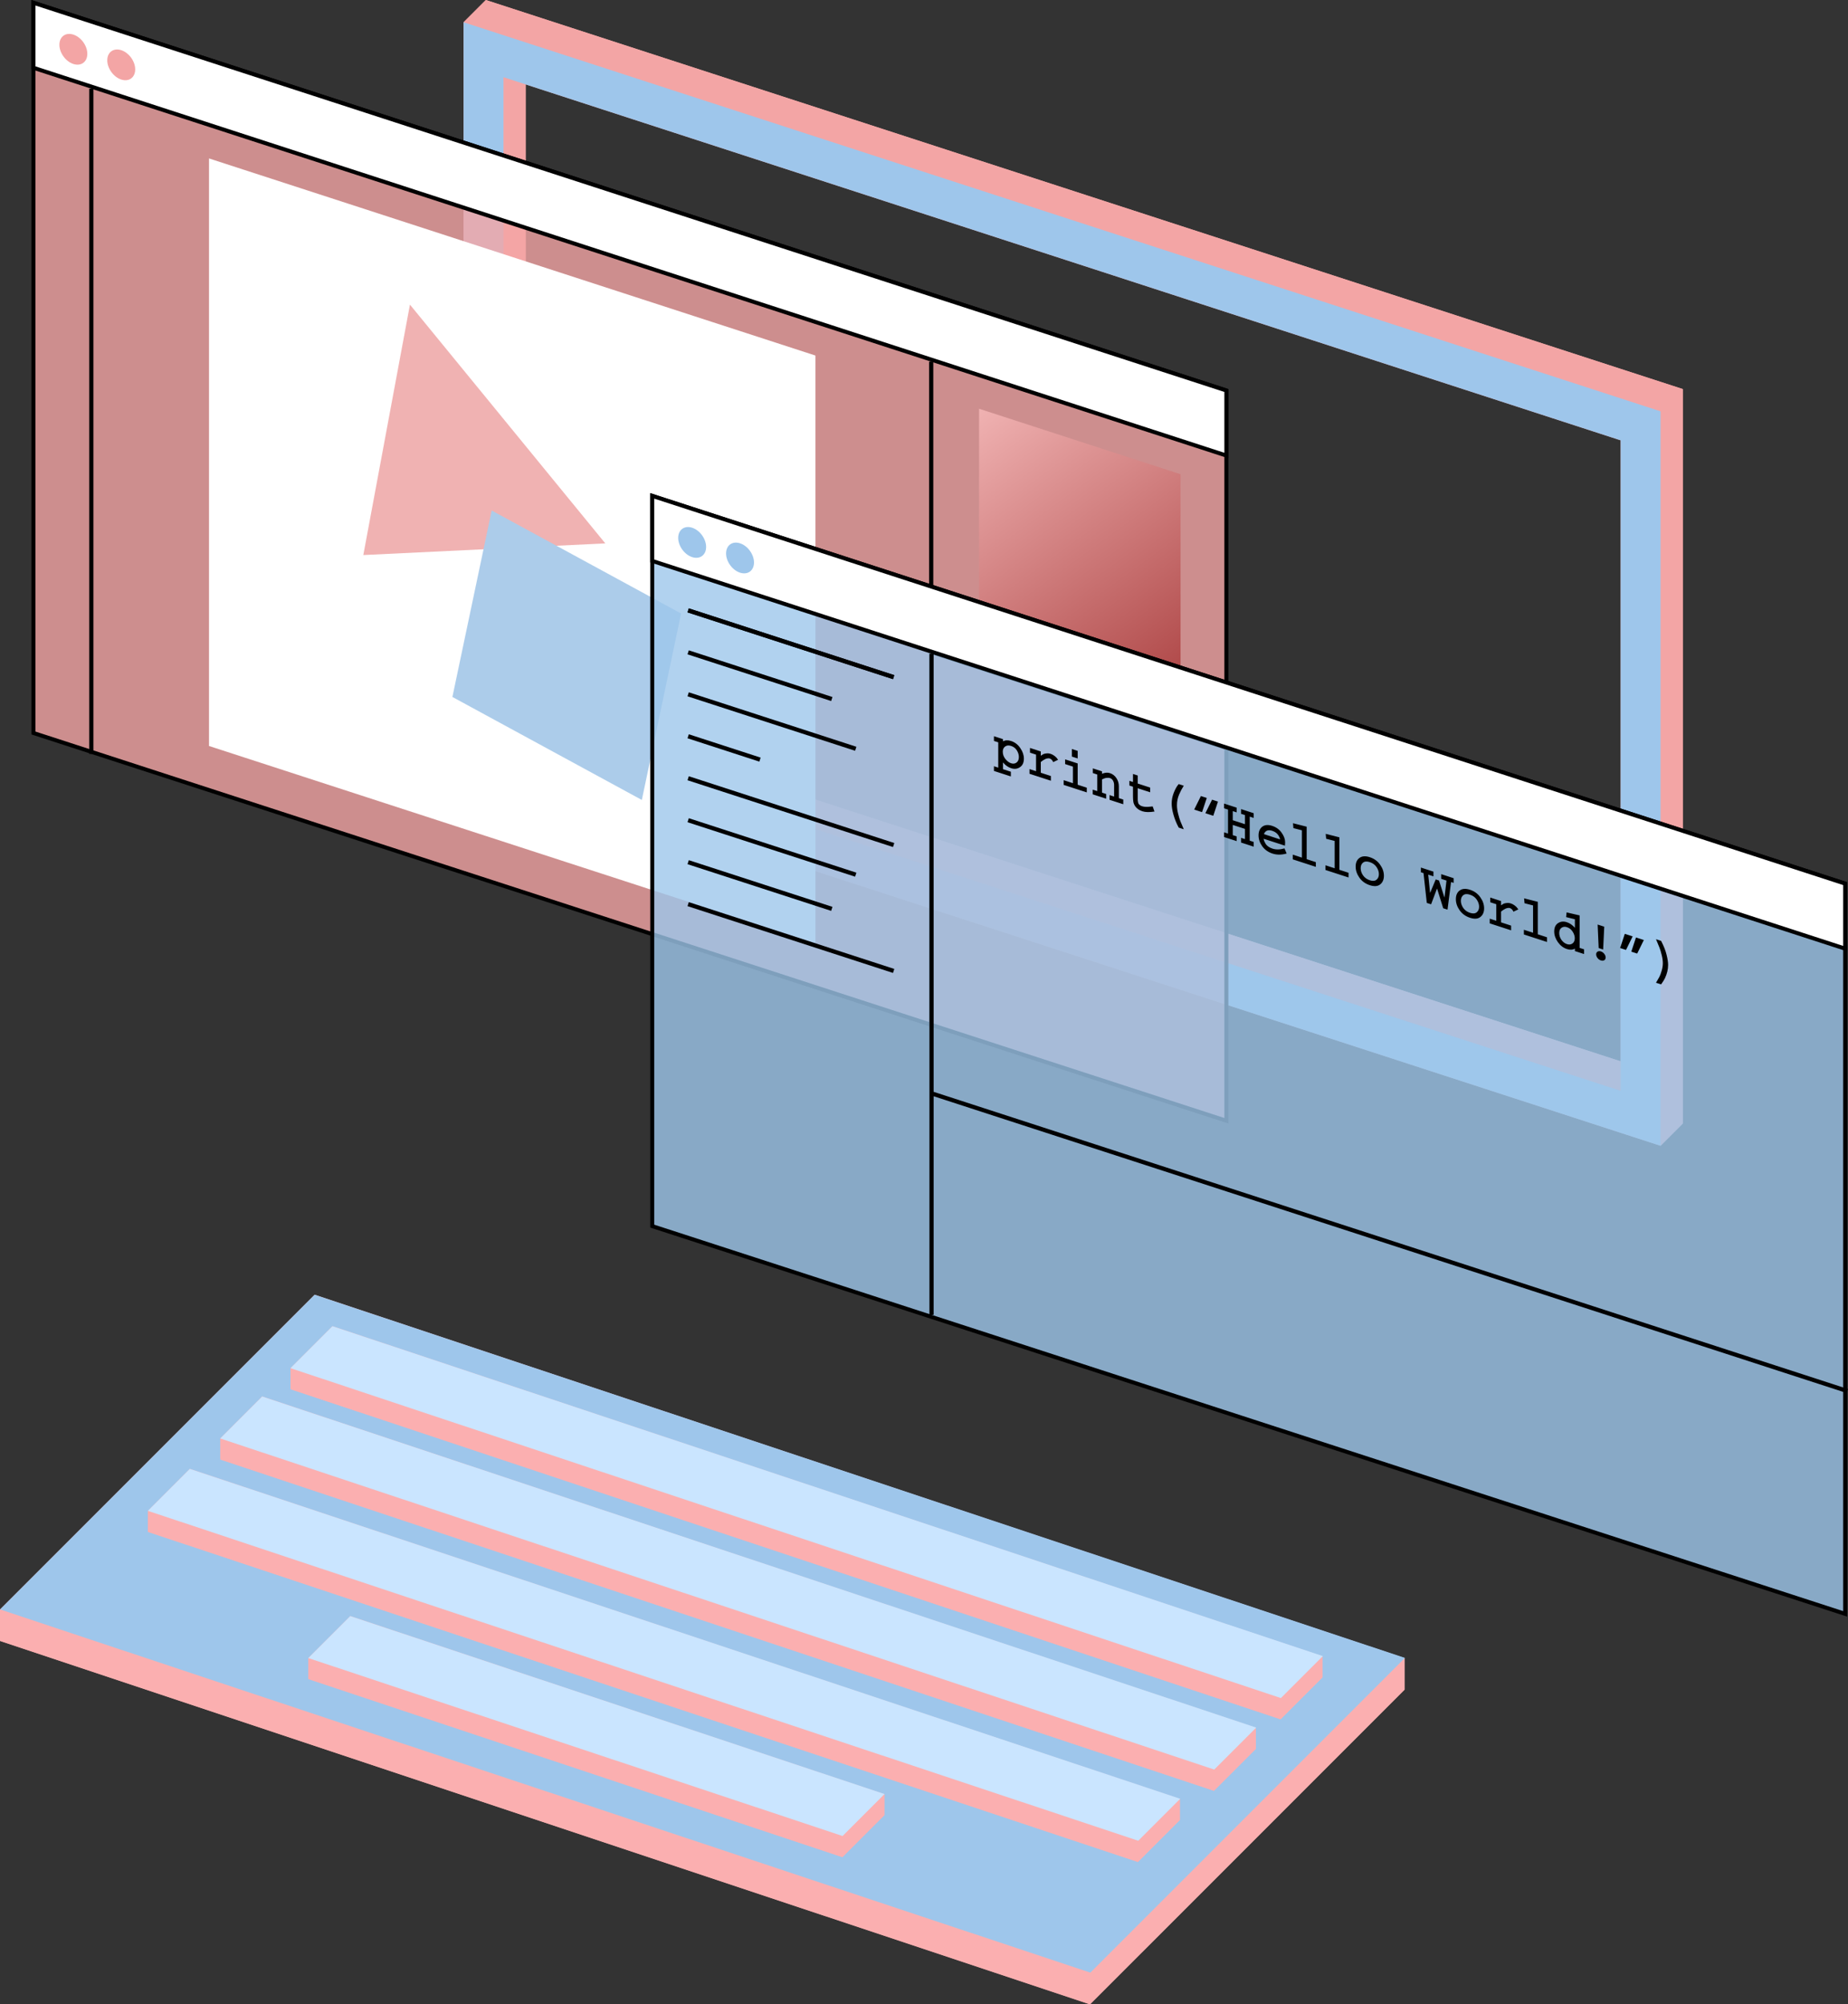<svg width="881" height="955" viewBox="0 0 881 955" fill="none" xmlns="http://www.w3.org/2000/svg">
<rect x="0" y="0" width="881" height="955" fill="#333333" stroke="none"/>
<g id="Laptop" clip-path="url(#clip0)">
<g id="Screen">
<path id="Subtract" fill-rule="evenodd" clip-rule="evenodd" d="M231.607 0L802.24 185.41V535.41L231.607 350V0ZM250.628 26.18L783.219 199.23V509.23L250.628 336.18V26.18Z" fill="#F3A5A5"/>
<path id="1 3" d="M221 360.607V10.607L231.607 0V350L221 360.607Z" fill="#F3A5A5"/>
<path id="5 7" d="M240.021 346.787V36.787L250.628 26.18V336.18L240.021 346.787Z" fill="#F3A5A5"/>
<path id="3 2" d="M791.634 546.017L221 360.607L231.607 350L802.241 535.41L791.634 546.017Z" fill="#F3A5A5"/>
<path id="7 6" d="M772.613 519.836L240.021 346.787L250.628 336.18L783.219 509.23L772.613 519.836Z" fill="#F3A5A5"/>
<path id="4 5" d="M240.021 36.787L772.613 209.836L783.219 199.23L250.628 26.18L240.021 36.787Z" fill="#F3A5A5"/>
<path id="0 1" d="M221 10.607L791.634 196.017L802.241 185.41L231.607 0L221 10.607Z" fill="#F3A5A5"/>
<path id="6 4" d="M772.613 209.836V519.836L783.219 509.23V199.23L772.613 209.836Z" fill="#F3A5A5"/>
<path id="2 0" d="M791.634 196.017V546.017L802.241 535.41V185.41L791.634 196.017Z" fill="#F3A5A5"/>
<path id="Subtract_2" fill-rule="evenodd" clip-rule="evenodd" d="M221 10.607L791.634 196.017V546.017L221 360.607V10.607ZM240.021 36.787L772.613 209.836V519.836L240.021 346.787V36.787Z" fill="#9EC6EB"/>
</g>
<g id="artWindow">
<rect id="Rectangle 5" x="0.951" y="1.309" width="598" height="348" transform="matrix(0.951 0.309 0 1 15.046 -0.294)" fill="#F3A5A5" fill-opacity="0.8" stroke="black" stroke-width="2"/>
<rect id="Rectangle 6" x="0.951" y="1.309" width="598" height="31" transform="matrix(0.951 0.309 0 1 15.046 -0.294)" fill="white" stroke="black" stroke-width="2"/>
<circle id="Ellipse 3" r="7" transform="matrix(0.951 0.309 0 1 34.972 23.489)" fill="#F3A5A5"/>
<circle id="Ellipse 4" r="7" transform="matrix(0.951 0.309 0 1 57.797 30.906)" fill="#F3A5A5"/>
<path id="Vector 2" d="M443.927 172.367V310.74M443.927 489.367V310.74M443.927 310.74L585.634 356.783" stroke="black" stroke-width="2"/>
<path id="Vector 3" d="M43.532 42.27V359.27" stroke="black" stroke-width="2"/>
<rect id="Rectangle 7" width="304" height="280" transform="matrix(0.951 0.309 0 1 99.644 75.502)" fill="white"/>
<rect id="Rectangle 8" width="101" height="101" transform="matrix(0.951 0.309 0 1 466.752 194.783)" fill="url(#paint0_linear)"/>
<path id="Polygon 1" d="M288.568 258.953L173.204 264.512L195.434 145.164L288.568 258.953Z" fill="#F0B2B2"/>
<rect id="Rectangle 9" width="97" height="97" transform="matrix(0.931 0.506 -0.193 0.916 234.395 243.286)" fill="#ACCCEA"/>
</g>
<g id="codeWindow">
<rect id="Rectangle 3" x="0.951" y="1.309" width="598" height="348" transform="matrix(0.951 0.309 0 1 310.047 234.706)" fill="#9EC6EB" fill-opacity="0.8" stroke="black" stroke-width="2"/>
<rect id="Rectangle 4" x="0.951" y="1.309" width="598" height="31" transform="matrix(0.951 0.309 0 1 310.047 234.706)" fill="white" stroke="black" stroke-width="2"/>
<circle id="Ellipse 1" r="7" transform="matrix(0.951 0.309 0 1 329.972 258.489)" fill="#9EC6EB"/>
<circle id="Ellipse 2" r="7" transform="matrix(0.951 0.309 0 1 352.798 265.906)" fill="#9EC6EB"/>
<path id="print(&#226;&#128;&#156;Hello World!&#226;&#128;&#157;)" d="M473.842 350.849L478.159 352.251V353.29C479.216 352.686 480.508 352.632 482.033 353.128C483.819 353.708 485.276 354.828 486.402 356.488C487.547 358.155 488.119 359.835 488.119 361.531C488.119 363.408 487.495 364.764 486.246 365.598C485.015 366.438 483.62 366.604 482.06 366.097C480.586 365.618 479.286 364.694 478.159 363.326V366.552L481.903 367.769V370.011L473.842 367.392V365.149L475.896 365.817V353.758L473.842 353.091V350.849ZM478.055 358.206C478.055 359.5 478.471 360.665 479.303 361.701C480.135 362.737 481.037 363.413 482.007 363.728C483.03 364.061 483.906 363.944 484.634 363.379C485.362 362.813 485.726 361.938 485.726 360.753C485.726 359.678 485.406 358.626 484.764 357.597C484.123 356.568 483.212 355.862 482.033 355.479C480.889 355.107 479.936 355.199 479.173 355.753C478.427 356.294 478.055 357.112 478.055 358.206ZM491.031 356.434L496.18 358.107V360.13C496.666 359.796 497.073 359.546 497.403 359.379C497.749 359.218 498.244 359.105 498.885 359.04C499.526 358.957 500.194 359.028 500.887 359.254C501.494 359.451 502.058 359.743 502.578 360.131C503.098 360.519 503.462 360.837 503.67 361.087C503.878 361.337 504.129 361.665 504.424 362.071L502.11 363.178C501.676 362.253 501.122 361.681 500.445 361.461C500.237 361.394 500.012 361.366 499.769 361.379C499.544 361.378 499.318 361.405 499.093 361.46C498.868 361.514 498.634 361.593 498.391 361.696C498.166 361.805 497.958 361.92 497.767 362.04C497.576 362.142 497.377 362.26 497.169 362.393C496.978 362.531 496.822 362.645 496.701 362.733C496.579 362.821 496.467 362.912 496.363 363.006L496.18 363.138V368.252L500.991 369.815V372.057L490.797 368.745V366.502L493.918 367.516V359.614L491.031 358.676V356.434ZM507.779 361.876L513.76 363.819V373.963L518.103 375.375V377.617L507.077 374.034V371.792L511.498 373.228V365.326L507.779 364.118V361.876ZM511.004 360.544V356.935L513.76 357.831V361.44L511.004 360.544ZM520.99 366.168L525.359 367.588V368.736C526.746 368.166 528.002 368.064 529.129 368.43C530.412 368.847 531.444 369.638 532.224 370.803C533.004 371.968 533.394 373.279 533.394 374.738V380.343L535.501 381.027V383.27L528.947 381.14V378.898L531.132 379.608V374.112C531.132 373.346 530.958 372.652 530.612 372.029C530.265 371.406 529.788 370.996 529.181 370.798C528.731 370.652 528.245 370.613 527.725 370.681C527.205 370.73 526.824 370.807 526.581 370.91C526.338 370.996 525.931 371.164 525.359 371.416V377.732L527.335 378.374V380.616L520.938 378.538V376.296L523.096 376.997V369.095L520.99 368.41V366.168ZM540.13 368.832L542.392 369.567V373.396L548.321 375.322V377.564L542.392 375.638V380.231C542.392 380.742 542.392 381.106 542.392 381.325C542.409 381.55 542.453 381.855 542.522 382.242C542.592 382.611 542.687 382.888 542.808 383.074C542.947 383.265 543.146 383.466 543.406 383.678C543.684 383.896 544.022 384.07 544.421 384.199C544.906 384.357 545.409 384.456 545.929 384.498C546.449 384.539 546.865 384.547 547.177 384.521C547.507 384.5 548.009 384.454 548.685 384.382L549.518 384.297L550.376 386.736C547.966 387.119 546.05 387.08 544.629 386.618C543.12 386.128 541.985 385.349 541.222 384.281C540.754 383.6 540.45 382.9 540.312 382.18C540.19 381.448 540.13 380.554 540.13 379.496V374.903L538.413 374.345V372.103L540.13 372.66V368.832ZM561.948 373.652L564.341 374.429C563.821 375.299 563.422 375.981 563.145 376.474C562.884 376.955 562.564 377.625 562.182 378.486C561.801 379.346 561.523 380.204 561.35 381.059C561.177 381.914 561.09 382.807 561.09 383.736C561.09 384.958 561.272 386.293 561.636 387.742C562 389.191 562.356 390.373 562.702 391.288C563.066 392.19 563.613 393.488 564.341 395.183L561.948 394.406C561.931 394.364 561.905 394.31 561.87 394.244C561.836 394.196 561.801 394.139 561.766 394.073C560.813 392.287 560.041 390.368 559.452 388.317C558.862 386.267 558.568 384.466 558.568 382.917C558.568 381.258 558.88 379.609 559.504 377.971C560.145 376.32 560.83 375.03 561.558 374.099C561.593 374.074 561.697 373.953 561.87 373.736L561.948 373.652ZM578.41 388.762L574.639 387.537L577.838 381.084L580.646 381.997L578.41 388.762ZM573.053 387.022L569.308 385.805L572.506 379.352L575.315 380.265L573.053 387.022ZM583.533 382.935L589.566 384.895V387.137L587.694 386.529V390.877L593.519 392.769V388.422L591.646 387.813V385.571L597.68 387.531V389.774L595.781 389.157V400.614L597.68 401.231V403.473L591.646 401.512V399.27L593.519 399.879V395.011L587.694 393.119V397.986L589.566 398.594V400.837L583.533 398.876V396.634L585.431 397.251V385.794L583.533 385.177V382.935ZM612.347 404.301L613.387 406.744C610.96 407.432 608.715 407.441 606.652 406.771C604.571 406.095 602.942 404.936 601.763 403.296C600.584 401.655 599.994 399.923 599.994 398.1C599.994 396.259 600.584 394.883 601.763 393.971C602.959 393.066 604.528 392.928 606.47 393.559C608.394 394.185 609.902 395.276 610.995 396.834C612.104 398.38 612.659 399.891 612.659 401.367C612.659 401.987 612.633 402.535 612.581 403.01L602.387 399.698C602.473 400.108 602.569 400.468 602.673 400.775C602.794 401.069 602.994 401.472 603.271 401.981C603.566 402.496 603.999 402.965 604.571 403.388C605.143 403.811 605.819 404.149 606.6 404.402C608.316 404.96 610.232 404.926 612.347 404.301ZM602.543 397.506L610.266 400.016C609.781 397.944 608.524 396.578 606.496 395.919C604.537 395.283 603.219 395.812 602.543 397.506ZM616.404 392.303L622.931 393.959V409.435L627.3 410.855V413.097L616.3 409.523V407.281L620.669 408.7V395.685L616.612 394.64L616.404 392.303ZM632.007 397.372L638.534 399.029V414.505L642.903 415.925V418.167L631.903 414.593V412.35L636.272 413.77V400.754L632.215 399.71L632.007 397.372ZM646.284 412.976C646.284 411.099 646.891 409.719 648.104 408.837C649.335 407.943 650.974 407.828 653.019 408.493C655.1 409.169 656.738 410.357 657.934 412.059C659.148 413.765 659.755 415.53 659.755 417.353C659.755 419.14 659.165 420.507 657.986 421.454C656.807 422.402 655.152 422.529 653.019 421.837C650.922 421.155 649.275 419.964 648.078 418.262C646.882 416.561 646.284 414.799 646.284 412.976ZM648.676 413.754C648.676 414.938 649.058 416.083 649.821 417.188C650.601 418.28 651.667 419.046 653.019 419.485C654.406 419.936 655.473 419.854 656.218 419.239C656.981 418.63 657.362 417.742 657.362 416.576C657.362 415.409 656.981 414.273 656.218 413.169C655.473 412.07 654.406 411.295 653.019 410.844C651.65 410.399 650.584 410.472 649.821 411.063C649.058 411.654 648.676 412.55 648.676 413.754ZM677.386 413.43L683.368 415.373V417.615L680.871 416.804L681.755 425.431L681.807 425.448L684.46 419.091L686.02 419.598L688.595 427.654L688.647 427.67L689.583 419.635L687.06 418.815V416.573L692.99 418.499V420.742L691.767 420.345L690.077 433.495L688.023 432.827L685.11 423.486L685.058 423.469L682.249 430.951L680.195 430.284L678.635 416.077L677.386 415.672V413.43ZM694.056 428.498C694.056 426.621 694.663 425.241 695.876 424.359C697.107 423.465 698.746 423.35 700.791 424.015C702.872 424.691 704.51 425.879 705.706 427.581C706.92 429.287 707.527 431.052 707.527 432.875C707.527 434.662 706.937 436.029 705.758 436.976C704.579 437.924 702.924 438.051 700.791 437.359C698.694 436.677 697.047 435.486 695.85 433.784C694.654 432.083 694.056 430.321 694.056 428.498ZM696.448 429.276C696.448 430.461 696.83 431.605 697.593 432.71C698.373 433.802 699.439 434.568 700.791 435.007C702.178 435.458 703.245 435.376 703.99 434.761C704.753 434.152 705.134 433.265 705.134 432.098C705.134 430.931 704.753 429.796 703.99 428.691C703.245 427.592 702.178 426.817 700.791 426.366C699.422 425.921 698.356 425.994 697.593 426.585C696.83 427.176 696.448 428.073 696.448 429.276ZM710.439 427.724L715.588 429.397V431.42C716.074 431.086 716.481 430.836 716.811 430.669C717.157 430.508 717.652 430.395 718.293 430.33C718.934 430.247 719.602 430.318 720.295 430.544C720.902 430.741 721.466 431.033 721.986 431.421C722.506 431.809 722.87 432.127 723.078 432.377C723.286 432.627 723.537 432.955 723.832 433.361L721.518 434.468C721.084 433.543 720.53 432.971 719.853 432.751C719.645 432.684 719.42 432.656 719.177 432.668C718.952 432.668 718.726 432.695 718.501 432.75C718.276 432.804 718.042 432.883 717.799 432.986C717.574 433.095 717.366 433.21 717.175 433.33C716.984 433.432 716.785 433.55 716.577 433.683C716.386 433.821 716.23 433.935 716.109 434.023C715.987 434.111 715.875 434.202 715.771 434.296L715.588 434.428V439.541L720.399 441.105V443.347L710.205 440.035V437.792L713.326 438.806V430.904L710.439 429.966V427.724ZM726.589 428.104L733.116 429.76V445.237L737.485 446.656V448.898L726.485 445.324V443.082L730.854 444.501V431.486L726.797 430.441L726.589 428.104ZM746.847 434.796L753.062 436.241V451.717L755.169 452.402V454.644L750.8 453.225V452.076C749.742 452.68 748.477 452.743 747.003 452.264C745.304 451.712 743.865 450.616 742.686 448.975C741.525 447.322 740.944 445.629 740.944 443.897C740.944 442.056 741.551 440.731 742.764 439.922C743.978 439.113 745.373 438.965 746.951 439.478C748.373 439.94 749.656 440.831 750.8 442.15V438.076L746.613 437.044L746.847 434.796ZM750.748 447.11C750.748 446.107 750.418 445.08 749.76 444.027C749.101 442.956 748.191 442.232 747.029 441.855C746.024 441.528 745.157 441.62 744.429 442.131C743.7 442.624 743.336 443.462 743.336 444.647C743.336 445.814 743.692 446.905 744.403 447.919C745.131 448.922 746.006 449.589 747.029 449.921C748.035 450.248 748.901 450.147 749.63 449.618C750.375 449.094 750.748 448.258 750.748 447.11ZM764.791 441.61L764.271 452.488L762.138 451.795L761.644 440.588L764.791 441.61ZM761.592 453.505C762.043 453.232 762.58 453.197 763.204 453.4C763.829 453.602 764.357 453.984 764.791 454.544C765.242 455.11 765.467 455.684 765.467 456.268C765.467 456.869 765.25 457.309 764.817 457.588C764.383 457.866 763.846 457.901 763.204 457.693C762.563 457.484 762.026 457.1 761.592 456.54C761.159 455.98 760.942 455.399 760.942 454.797C760.942 454.214 761.159 453.783 761.592 453.505ZM774.595 445.015L778.34 446.231L775.167 452.693L772.358 451.78L774.595 445.015ZM779.926 446.747L783.671 447.964L780.498 454.425L777.689 453.512L779.926 446.747ZM791.888 469.118L789.47 468.332C789.47 468.332 789.531 468.224 789.652 468.009C790.259 467.003 790.736 466.173 791.082 465.52C791.429 464.867 791.784 463.916 792.149 462.667C792.53 461.424 792.721 460.201 792.721 458.998C792.721 457.795 792.539 456.487 792.175 455.074C791.828 453.649 791.472 452.476 791.108 451.556C790.762 450.641 790.215 449.315 789.47 447.578L791.888 448.364C791.888 448.437 791.914 448.482 791.966 448.499C793.197 450.886 794.047 453.058 794.515 455.014C795 456.977 795.243 458.578 795.243 459.817C795.243 461.914 794.74 464.029 793.735 466.163C793.319 467.012 792.703 467.997 791.888 469.118Z" fill="black"/>
<path id="Vector 1" d="M444.099 311.571V521.036M444.099 626.571V521.036M444.099 521.036L880.634 662.875" stroke="black" stroke-width="2"/>
<path id="Vector 4" d="M328.07 290.871L426.029 322.7" stroke="black" stroke-width="2"/>
<path id="Vector 6" d="M328.07 290.871L426.029 322.7" stroke="black" stroke-width="2"/>
<path id="Vector 5" d="M328.07 310.871L396.546 333.121" stroke="black" stroke-width="2"/>
<path id="Vector 11" d="M328.07 410.871L396.546 433.121" stroke="black" stroke-width="2"/>
<path id="Vector 12" d="M328.07 430.871L426.029 462.7" stroke="black" stroke-width="2"/>
<path id="Vector 9" d="M328.07 370.871L426.029 402.7" stroke="black" stroke-width="2"/>
<path id="Vector 10" d="M328.07 390.871L407.959 416.829" stroke="black" stroke-width="2"/>
<path id="Vector 7" d="M328.07 330.871L407.959 356.829" stroke="black" stroke-width="2"/>
<path id="Vector 8" d="M328.07 350.871L362.308 361.996" stroke="black" stroke-width="2"/>
</g>
<g id="Keyboard">
<g id="Group 5">
<path id="Rectangle 10" d="M150 632L669.615 805.19L519.615 955.177L0 781.987L150 632Z" fill="#FBAFB0"/>
<path id="3 0" d="M150 617L0 766.987V781.987L150 632V617Z" fill="#FBAFB0"/>
<path id="0 1_2" d="M669.615 790.19L150 617V632L669.615 805.19V790.19Z" fill="#FBAFB0"/>
<path id="2 3" d="M0 766.987L519.615 940.177V955.177L0 781.987V766.987Z" fill="#FBAFB0"/>
<path id="1 2" d="M519.615 940.177L669.615 790.19V805.19L519.615 955.177V940.177Z" fill="#FBAFB0"/>
<g id="Group">
<rect id="Rectangle 10_2" width="547.718" height="212.123" transform="matrix(0.949 0.316 -0.707 0.707 150 617)" fill="#9EC6EB"/>
</g>
</g>
<g id="Group 4">
<g id="Vector">
<path d="M158.5 642L630.484 799.314L610.484 819.313L138.5 661.998L158.5 642Z" fill="#FBAFB0"/>
<path d="M125 675.497L598.716 833.389L578.716 853.387L105 695.495L125 675.497Z" fill="#FBAFB0"/>
<path d="M90.5 709.994L562.484 867.308L542.484 887.307L70.5 729.992L90.5 709.994Z" fill="#FBAFB0"/>
<path d="M166.985 780.15L421.597 865.013L401.597 885.011L146.985 800.148L166.985 780.15Z" fill="#FBAFB0"/>
</g>
<path id="3 0_2" d="M158.5 632L138.5 651.998V661.998L158.5 642V632Z" fill="#FBAFB0"/>
<path id="7 4" d="M125 665.497L105 685.495V695.495L125 675.497V665.497Z" fill="#FBAFB0"/>
<path id="11 8" d="M90.5 699.994L70.5 719.992V729.992L90.5 709.994V699.994Z" fill="#FBAFB0"/>
<path id="0 1_3" d="M630.484 789.314L158.5 632V642L630.484 799.314V789.314Z" fill="#FBAFB0"/>
<path id="2 3_2" d="M138.5 651.998L610.484 809.313V819.313L138.5 661.998V651.998Z" fill="#FBAFB0"/>
<path id="4 5_2" d="M598.716 823.389L125 665.497V675.497L598.716 833.389V823.389Z" fill="#FBAFB0"/>
<path id="6 7" d="M105 685.495L578.716 843.387V853.387L105 695.495V685.495Z" fill="#FBAFB0"/>
<path id="8 9" d="M562.484 857.308L90.5 699.994V709.994L562.484 867.308V857.308Z" fill="#FBAFB0"/>
<path id="15 12" d="M166.985 770.15L146.985 790.148V800.148L166.985 780.15V770.15Z" fill="#FBAFB0"/>
<path id="10 11" d="M70.5 719.992L542.484 877.307V887.307L70.5 729.992V719.992Z" fill="#FBAFB0"/>
<path id="1 2_2" d="M610.484 809.313L630.484 789.314V799.314L610.484 819.313V809.313Z" fill="#FBAFB0"/>
<path id="12 13" d="M421.597 855.013L166.985 770.15V780.15L421.597 865.013V855.013Z" fill="#FBAFB0"/>
<path id="14 15" d="M146.985 790.148L401.597 875.011V885.011L146.985 800.148V790.148Z" fill="#FBAFB0"/>
<path id="5 6" d="M578.716 843.387L598.716 823.389V833.389L578.716 853.387V843.387Z" fill="#FBAFB0"/>
<path id="13 14" d="M401.597 875.011L421.597 855.013V865.013L401.597 885.011V875.011Z" fill="#FBAFB0"/>
<path id="9 10" d="M542.484 877.307L562.484 857.308V867.308L542.484 887.307V877.307Z" fill="#FBAFB0"/>
<g id="Group_2">
<g id="Group 3">
<rect id="Rectangle 11" width="497.51" height="28.283" transform="matrix(0.949 0.316 -0.707 0.707 158.5 632)" fill="#CAE5FF"/>
<rect id="Rectangle 12" width="499.336" height="28.283" transform="matrix(0.949 0.316 -0.707 0.707 125 665.497)" fill="#CAE5FF"/>
<rect id="Rectangle 13" width="497.51" height="28.283" transform="matrix(0.949 0.316 -0.707 0.707 90.5 699.994)" fill="#CAE5FF"/>
<rect id="Rectangle 14" width="268.382" height="28.283" transform="matrix(0.949 0.316 -0.707 0.707 166.985 770.15)" fill="#CAE5FF"/>
</g>
</g>
</g>
</g>
</g>
<defs>
<linearGradient id="paint0_linear" x1="0" y1="0" x2="101" y2="101" gradientUnits="userSpaceOnUse">
<stop stop-color="#F0B2B2"/>
<stop offset="1" stop-color="#AE4646"/>
</linearGradient>
<clipPath id="clip0">
<rect width="881" height="955" fill="white"/>
</clipPath>
</defs>
</svg>
